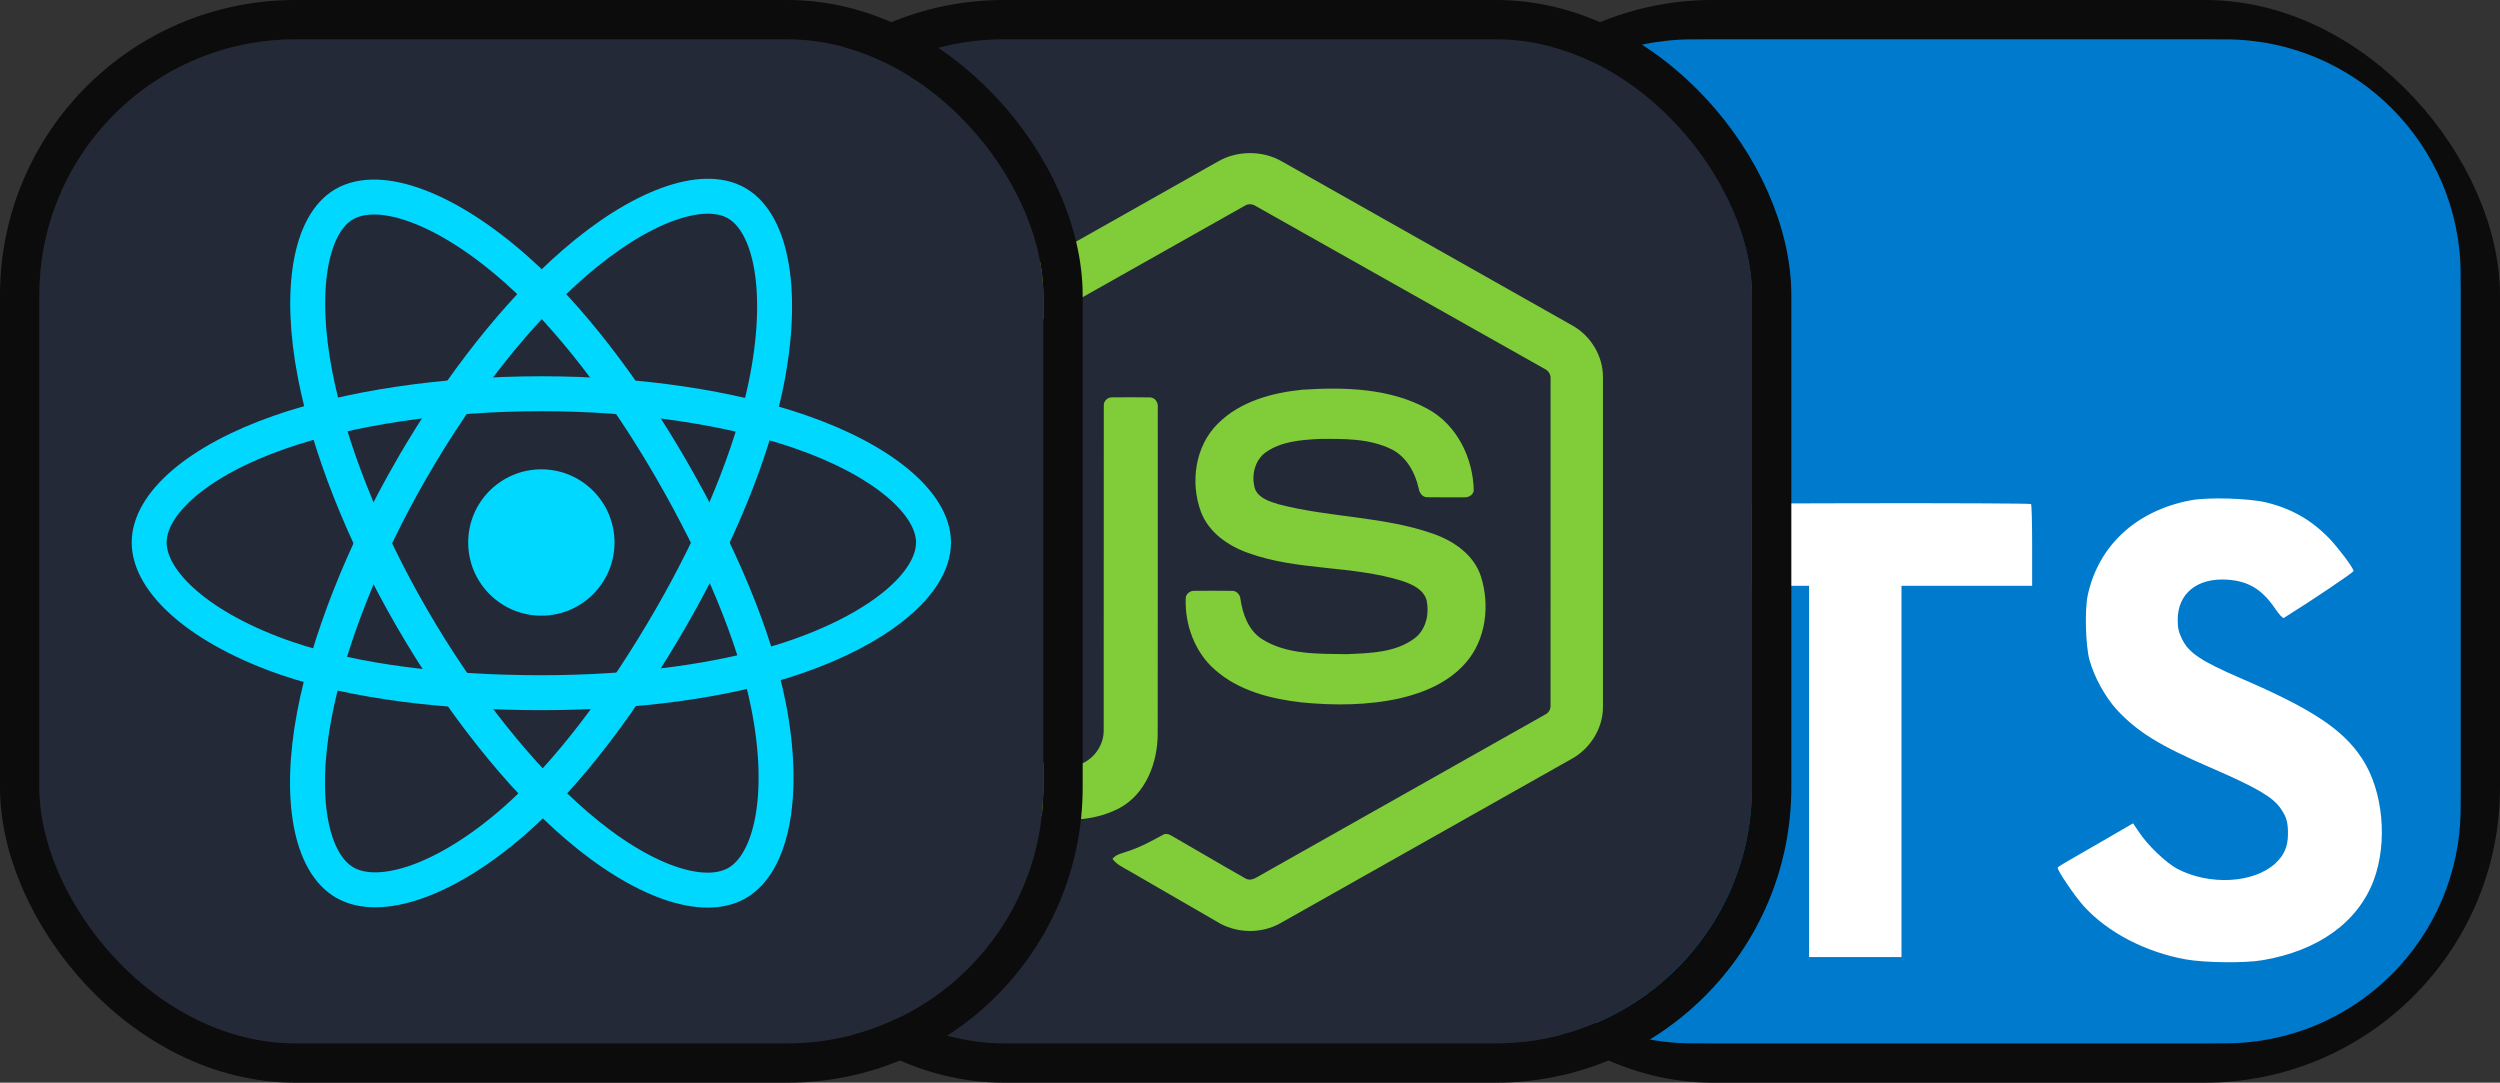 <svg width="127" height="55" viewBox="0 0 127 55" fill="none" xmlns="http://www.w3.org/2000/svg">
<rect x="0" y="0" width="127" height="55" fill="#333333" stroke="none"/>
<rect x="73" y="1" width="53" height="53" rx="14" stroke="#0C0C0C" stroke-width="2"/>
<path d="M113.047 2H85.953C79.352 2 74 7.352 74 13.953V41.047C74 47.648 79.352 53 85.953 53H113.047C119.648 53 125 47.648 125 41.047V13.953C125 7.352 119.648 2 113.047 2Z" fill="#007ACC"/>
<path d="M85.278 27.669L85.262 29.758H91.9V48.62H96.595V29.758H103.233V27.71C103.233 26.577 103.209 25.63 103.176 25.605C103.152 25.573 99.113 25.557 94.215 25.565L85.302 25.589L85.278 27.669ZM115.152 25.53C116.447 25.854 117.435 26.428 118.341 27.367C118.811 27.869 119.507 28.784 119.564 29.003C119.58 29.067 117.362 30.557 116.018 31.391C115.97 31.423 115.775 31.213 115.557 30.889C114.901 29.934 114.213 29.521 113.16 29.448C111.614 29.343 110.619 30.152 110.627 31.504C110.627 31.901 110.683 32.135 110.845 32.459C111.185 33.164 111.817 33.584 113.8 34.443C117.451 36.013 119.013 37.049 119.985 38.523C121.07 40.166 121.312 42.789 120.576 44.74C119.766 46.861 117.759 48.302 114.933 48.779C114.059 48.933 111.987 48.909 111.048 48.739C108.999 48.374 107.057 47.363 105.859 46.035C105.389 45.517 104.474 44.165 104.531 44.068C104.555 44.035 104.766 43.906 105 43.768C105.227 43.639 106.085 43.145 106.895 42.675L108.36 41.825L108.668 42.279C109.097 42.934 110.036 43.833 110.602 44.133C112.229 44.991 114.464 44.869 115.565 43.882C116.034 43.453 116.229 43.007 116.229 42.352C116.229 41.761 116.156 41.502 115.848 41.056C115.451 40.49 114.642 40.012 112.343 39.016C109.712 37.883 108.579 37.179 107.542 36.062C106.943 35.414 106.377 34.378 106.142 33.512C105.948 32.791 105.899 30.986 106.053 30.257C106.595 27.715 108.514 25.943 111.282 25.416C112.181 25.246 114.269 25.311 115.152 25.53Z" fill="white"/>
<g clip-path="url(#clip0_2031_2)">
<path d="M77.047 2H49.953C43.352 2 38 7.352 38 13.953V41.047C38 47.648 43.352 53 49.953 53H77.047C83.648 53 89 47.648 89 41.047V13.953C89 7.352 83.648 2 77.047 2Z" fill="#242938"/>
<path d="M61.882 8.199C62.862 7.638 64.138 7.636 65.117 8.199C70.042 10.982 74.969 13.761 79.893 16.545C80.82 17.067 81.439 18.098 81.43 19.165V35.908C81.436 37.02 80.756 38.075 79.779 38.585C74.87 41.353 69.963 44.124 65.055 46.891C64.055 47.463 62.753 47.419 61.784 46.8C60.312 45.947 58.838 45.098 57.366 44.246C57.066 44.067 56.727 43.924 56.514 43.632C56.702 43.379 57.038 43.348 57.31 43.237C57.925 43.042 58.489 42.728 59.053 42.424C59.196 42.327 59.37 42.364 59.507 42.451C60.766 43.173 62.013 43.915 63.276 44.63C63.545 44.786 63.818 44.579 64.048 44.451C68.865 41.728 73.688 39.016 78.505 36.292C78.683 36.206 78.782 36.017 78.767 35.822C78.771 30.298 78.768 24.774 78.769 19.251C78.789 19.029 78.661 18.825 78.46 18.734C73.569 15.979 68.679 13.22 63.788 10.465C63.703 10.406 63.603 10.375 63.5 10.375C63.397 10.375 63.297 10.406 63.212 10.464C58.321 13.22 53.432 15.982 48.541 18.737C48.341 18.828 48.207 19.028 48.231 19.251C48.232 24.774 48.231 30.298 48.231 35.822C48.222 35.918 48.243 36.014 48.291 36.097C48.338 36.18 48.41 36.246 48.497 36.287C49.802 37.028 51.109 37.762 52.415 38.5C53.151 38.896 54.054 39.131 54.865 38.828C55.58 38.571 56.082 37.841 56.068 37.082C56.075 31.591 56.065 26.099 56.073 20.608C56.055 20.365 56.286 20.163 56.523 20.186C57.151 20.182 57.779 20.178 58.406 20.188C58.667 20.182 58.848 20.445 58.815 20.69C58.813 26.216 58.822 31.742 58.811 37.268C58.813 38.74 58.208 40.343 56.846 41.064C55.167 41.933 53.093 41.748 51.435 40.915C50 40.199 48.63 39.353 47.221 38.586C46.241 38.079 45.563 37.019 45.571 35.908V19.165C45.56 18.076 46.204 17.026 47.159 16.512C52.067 13.742 56.975 10.97 61.882 8.199Z" fill="#81CD39"/>
<path d="M66.164 19.797C68.305 19.659 70.596 19.716 72.522 20.77C74.014 21.578 74.841 23.274 74.867 24.931C74.825 25.155 74.592 25.278 74.378 25.263C73.757 25.262 73.136 25.271 72.515 25.259C72.251 25.269 72.099 25.026 72.065 24.793C71.887 24 71.454 23.215 70.708 22.832C69.563 22.259 68.235 22.288 66.986 22.3C66.074 22.348 65.093 22.427 64.321 22.963C63.728 23.369 63.548 24.189 63.759 24.85C63.959 25.324 64.506 25.477 64.954 25.618C67.534 26.293 70.267 26.226 72.798 27.113C73.846 27.475 74.87 28.179 75.229 29.276C75.698 30.746 75.493 32.504 74.447 33.684C73.598 34.655 72.363 35.184 71.131 35.471C69.492 35.836 67.79 35.846 66.126 35.683C64.56 35.505 62.931 35.093 61.723 34.027C60.69 33.13 60.185 31.732 60.235 30.383C60.247 30.155 60.474 29.996 60.692 30.014C61.318 30.009 61.943 30.008 62.569 30.015C62.819 29.997 63.004 30.213 63.017 30.449C63.132 31.204 63.416 31.997 64.075 32.445C65.346 33.265 66.941 33.209 68.396 33.232C69.602 33.178 70.956 33.162 71.94 32.365C72.459 31.91 72.613 31.15 72.472 30.495C72.32 29.943 71.743 29.686 71.246 29.517C68.7 28.712 65.935 29.004 63.413 28.093C62.389 27.731 61.399 27.047 61.006 25.995C60.457 24.507 60.709 22.665 61.864 21.525C62.991 20.39 64.617 19.953 66.164 19.797Z" fill="#81CD39"/>
</g>
<rect x="37" y="1" width="53" height="53" rx="14" stroke="#0C0C0C" stroke-width="2"/>
<g clip-path="url(#clip1_2031_2)">
<path d="M41.047 2H13.953C7.352 2 2 7.352 2 13.953V41.047C2 47.648 7.352 53 13.953 53H41.047C47.648 53 53 47.648 53 41.047V13.953C53 7.352 47.648 2 41.047 2Z" fill="#242938"/>
<path d="M27.5 31.276C29.553 31.276 31.217 29.611 31.217 27.559C31.217 25.506 29.553 23.842 27.5 23.842C25.448 23.842 23.784 25.506 23.784 27.559C23.784 29.611 25.448 31.276 27.5 31.276Z" fill="#00D8FF"/>
<path d="M27.5 20.002C32.49 20.002 37.126 20.718 40.621 21.921C44.833 23.371 47.422 25.569 47.422 27.559C47.422 29.632 44.678 31.967 40.155 33.465C36.736 34.598 32.237 35.189 27.5 35.189C22.644 35.189 18.045 34.634 14.587 33.453C10.213 31.958 7.578 29.593 7.578 27.559C7.578 25.585 10.05 23.404 14.203 21.957C17.711 20.733 22.461 20.002 27.5 20.002H27.5Z" stroke="#00D8FF" stroke-width="1.775"/>
<path d="M20.922 23.802C23.415 19.48 26.351 15.821 29.14 13.395C32.499 10.471 35.697 9.326 37.42 10.32C39.217 11.356 39.868 14.899 38.907 19.566C38.181 23.093 36.445 27.286 34.078 31.389C31.652 35.596 28.874 39.303 26.123 41.707C22.643 44.75 19.278 45.851 17.516 44.835C15.806 43.849 15.152 40.618 15.973 36.298C16.666 32.647 18.405 28.167 20.921 23.802H20.922Z" stroke="#00D8FF" stroke-width="1.775"/>
<path d="M20.928 31.401C18.428 27.083 16.726 22.711 16.016 19.084C15.161 14.713 15.765 11.371 17.487 10.374C19.282 9.335 22.677 10.54 26.24 13.703C28.933 16.095 31.699 19.692 34.072 23.791C36.506 27.994 38.329 32.253 39.039 35.836C39.936 40.371 39.21 43.836 37.449 44.855C35.741 45.844 32.615 44.797 29.282 41.929C26.466 39.506 23.453 35.761 20.928 31.401Z" stroke="#00D8FF" stroke-width="1.775"/>
</g>
<rect x="1" y="1" width="53" height="53" rx="14" stroke="#0C0C0C" stroke-width="2"/>
<defs>
<clipPath id="clip0_2031_2">
<rect x="38" y="2" width="51" height="51" rx="13" fill="white"/>
</clipPath>
<clipPath id="clip1_2031_2">
<rect x="2" y="2" width="51" height="51" rx="13" fill="white"/>
</clipPath>
</defs>
</svg>
